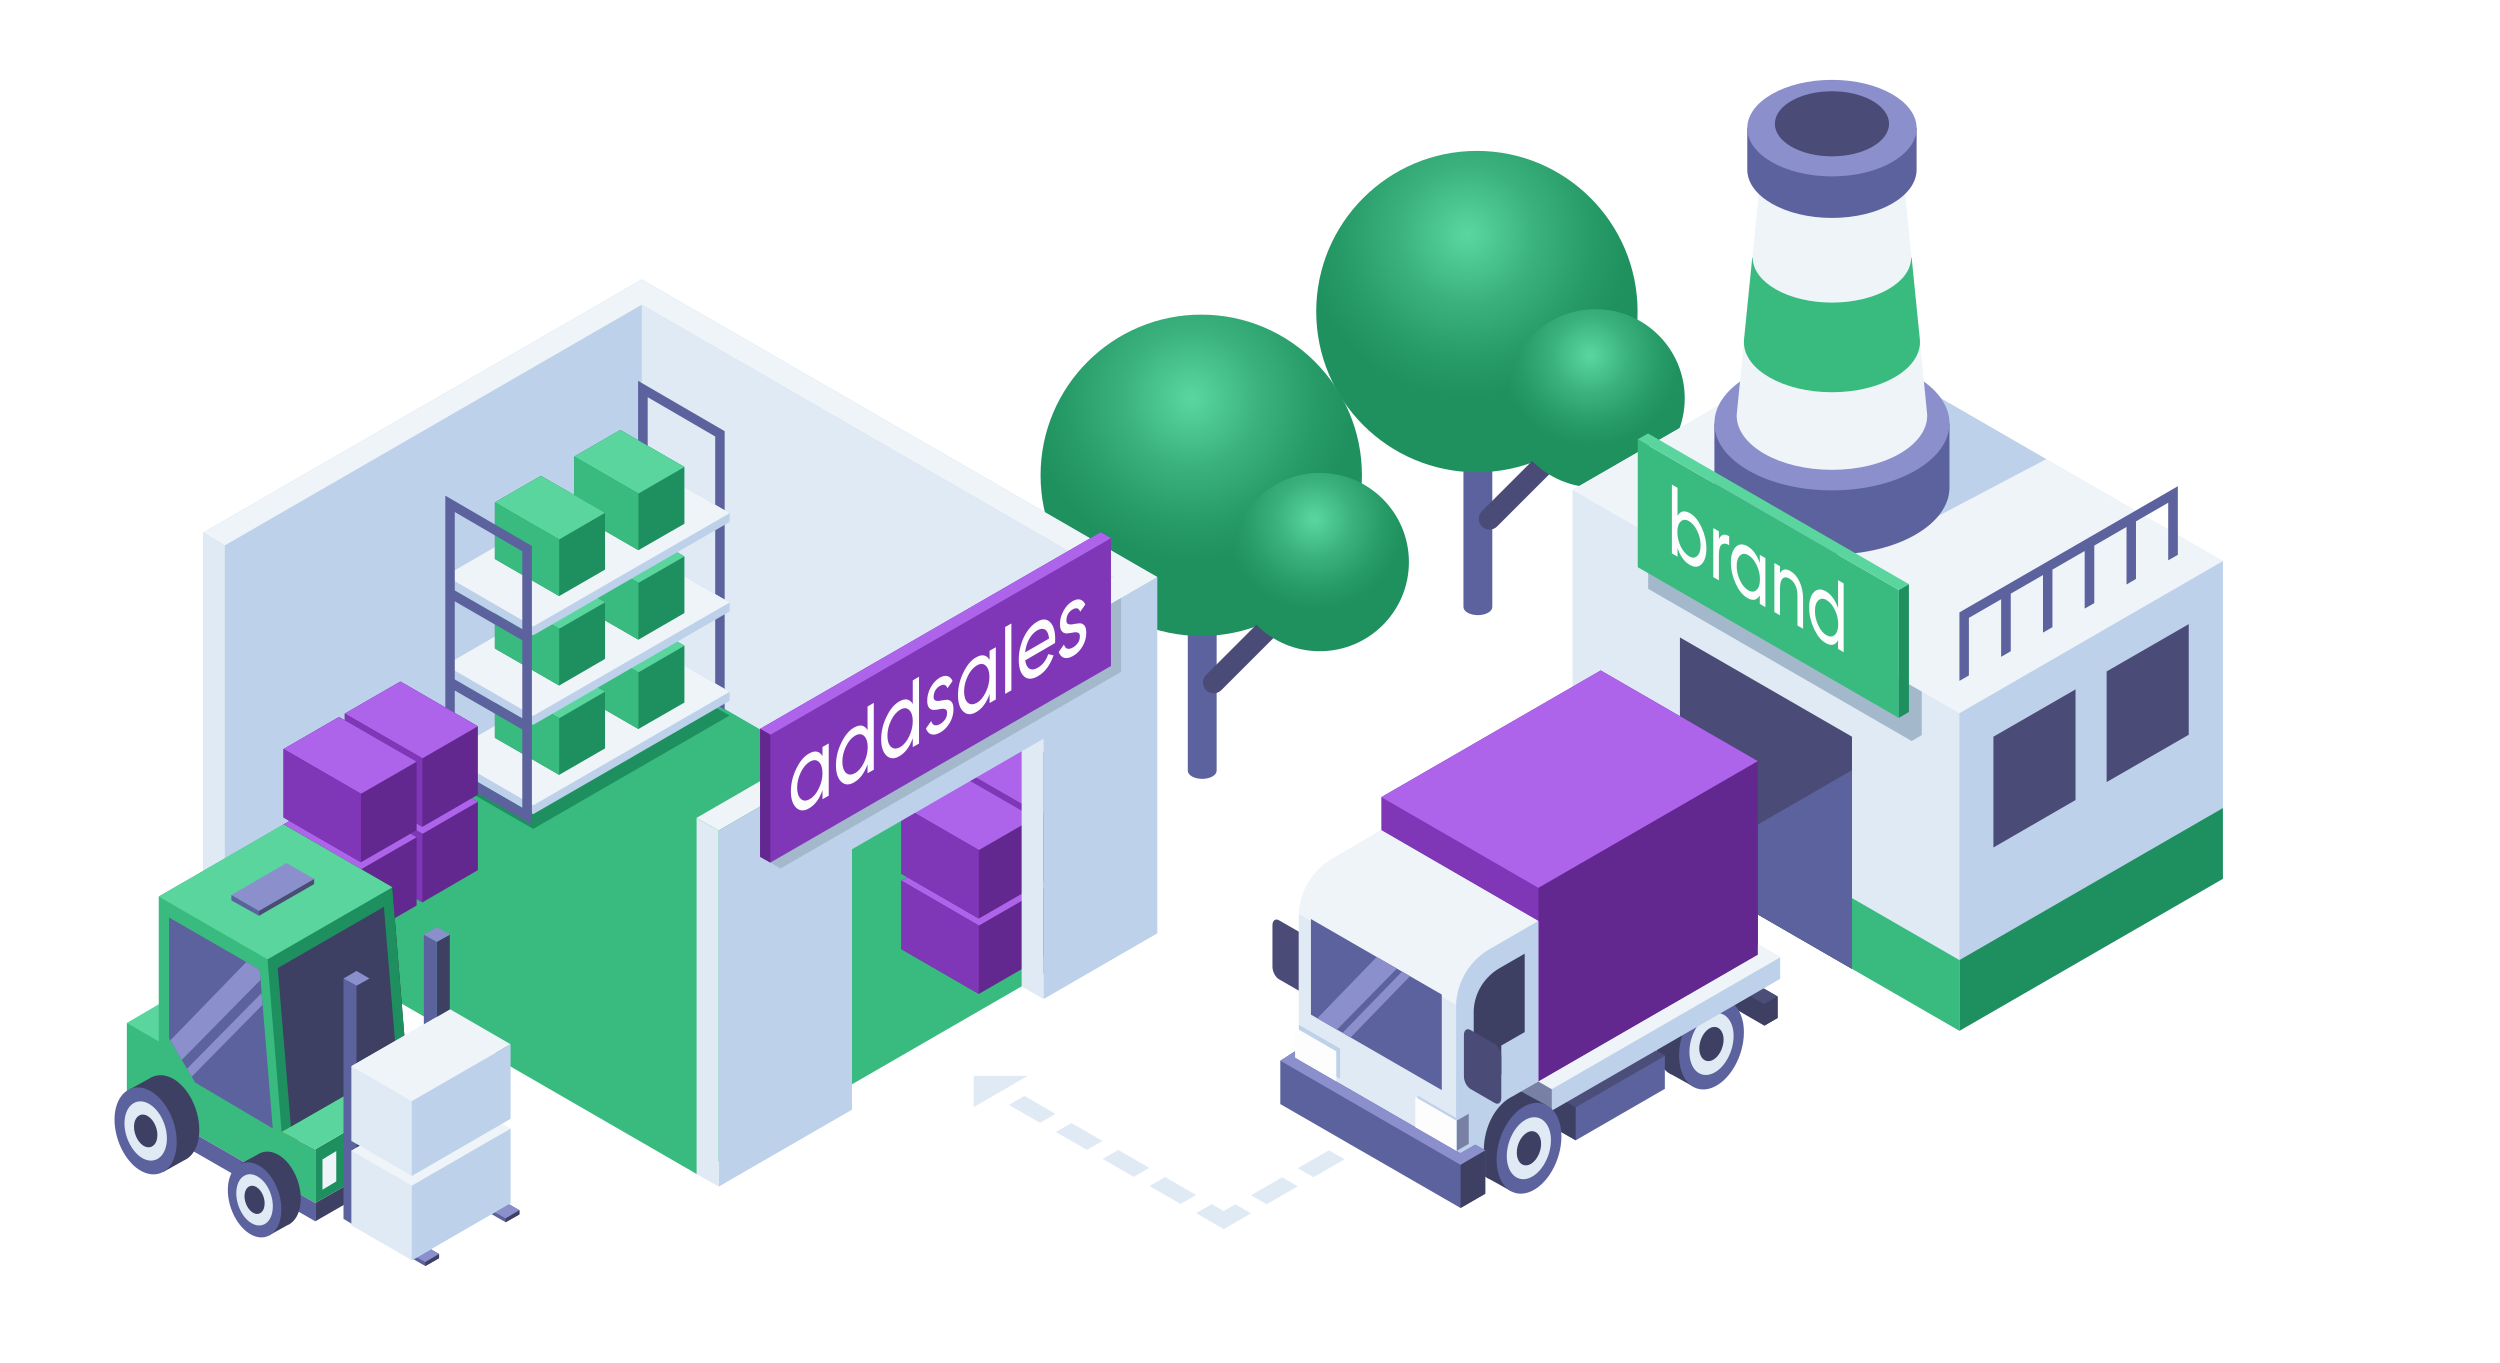 <svg version="1.1" id="_x31_" xmlns="http://www.w3.org/2000/svg" x="0" y="0" viewBox="0 0 1559 850" xml:space="preserve"><style>.st0{fill:#5c629d}.st0,.st2,.st6,.st7{fill-rule:evenodd;clip-rule:evenodd}.st2{fill:#4b4b78}.st6{fill:#39bb80}.st7{fill:#bdd1ea}.st10,.st11,.st12,.st13,.st14,.st8,.st9{fill-rule:evenodd;clip-rule:evenodd}.st8{fill:#e0eaf4}.st9{fill:#8b90cc}.st10{fill:#ad63ea}.st11{fill:#7f37b8}.st12{fill:#622890}.st13{fill:#1e905f}.st14{fill:#eff4f9}.st15{fill:#5ad59d}.st15,.st16,.st20,.st22,.st23,.st24{fill-rule:evenodd;clip-rule:evenodd}.st16{fill:#a4b8cc}.st20{fill:#3d3f63}.st22{fill:#4b4e78}.st23{fill:#7980a5}.st24{fill:#fdfdfd}</style><switch><g><path class="st0" d="M921.6 243.5c5 0 9 4 9 9v126c0 2.8-4 5.1-9 5.1s-9-2.3-9-5.1v-126c0-5 4.1-9 9-9z"/><radialGradient id="SVGID_1_" cx="915.022" cy="146.193" r="101.491" gradientUnits="userSpaceOnUse"><stop offset="0" stop-color="#5ad7a0"/><stop offset=".422" stop-color="#3bb27e"/><stop offset=".78" stop-color="#269a67"/><stop offset="1" stop-color="#1e915f"/></radialGradient><circle cx="921" cy="194.3" r="100.2" fill-rule="evenodd" clip-rule="evenodd" fill="url(#SVGID_1_)"/><path class="st2" d="M1000.3 252.1c2.6 2.6 2.6 6.9 0 9.5l-66.7 66.7c-2.6 2.6-6.9 2.6-9.5 0-2.6-2.6-2.6-6.9 0-9.5l66.7-66.7c2.6-2.6 6.9-2.6 9.5 0z"/><radialGradient id="SVGID_2_" cx="991.649" cy="221.693" r="56.362" gradientUnits="userSpaceOnUse"><stop offset="0" stop-color="#5ad7a0"/><stop offset=".422" stop-color="#3bb27e"/><stop offset=".78" stop-color="#269a67"/><stop offset="1" stop-color="#1e915f"/></radialGradient><circle cx="995" cy="248.4" r="55.6" fill-rule="evenodd" clip-rule="evenodd" fill="url(#SVGID_2_)"/><path class="st0" d="M749.7 345.6c5 0 9 4 9 9v126c0 2.8-4 5.1-9 5.1s-9-2.3-9-5.1v-126c0-4.9 4-9 9-9z"/><radialGradient id="SVGID_3_" cx="743.048" cy="248.332" r="101.491" gradientUnits="userSpaceOnUse"><stop offset="0" stop-color="#5ad7a0"/><stop offset=".422" stop-color="#3bb27e"/><stop offset=".78" stop-color="#269a67"/><stop offset="1" stop-color="#1e915f"/></radialGradient><circle cx="749.1" cy="296.4" r="100.2" fill-rule="evenodd" clip-rule="evenodd" fill="url(#SVGID_3_)"/><path class="st2" d="M828.3 354.2c2.6 2.6 2.6 6.9 0 9.5l-66.7 66.7c-2.6 2.6-6.9 2.6-9.5 0-2.6-2.6-2.6-6.9 0-9.5l66.7-66.7c2.6-2.6 6.9-2.6 9.5 0z"/><radialGradient id="SVGID_4_" cx="819.675" cy="323.832" r="56.362" gradientUnits="userSpaceOnUse"><stop offset="0" stop-color="#5ad7a0"/><stop offset=".422" stop-color="#3bb27e"/><stop offset=".78" stop-color="#269a67"/><stop offset="1" stop-color="#1e915f"/></radialGradient><circle cx="823" cy="350.5" r="55.6" fill-rule="evenodd" clip-rule="evenodd" fill="url(#SVGID_4_)"/><path class="st6" d="M400.2 412.1L694.4 582l-260 150.1-294.2-169.9z"/><path class="st7" d="M126.6 332.2v222.1l13.6 7.9 260-150.1 189.2 109.3 132.3-161.5-321.5-185.6z"/><path class="st8" d="M694.4 359.9V582L400.2 412.1V190z"/><path class="st2" d="M683.4 577.7l-34.7 20.1-48.4-28v-42.7l34.7-20 48.4 28z"/><path class="st9" d="M635 507.1l-34.7 20 48.4 28 34.7-20z"/><path class="st0" d="M600.3 569.8l48.4 28v-42.7l-48.4-28z"/><path class="st2" d="M683.4 530.7l-34.7 20-48.4-27.9v-42.7l34.7-20 48.4 27.9z"/><path class="st10" d="M635 460.1l-34.7 20 48.4 27.9 34.7-20z"/><path class="st11" d="M600.3 522.8l48.4 27.9V508l-48.4-27.9z"/><path class="st12" d="M645.1 599.8l-34.7 20-48.3-27.9v-42.7l34.6-20 48.4 28z"/><path class="st10" d="M596.7 529.2l-34.6 20 48.3 28 34.7-20z"/><path class="st11" d="M562.1 591.9l48.3 27.9v-42.6l-48.3-28z"/><path class="st12" d="M645.1 552.8l-34.7 20-48.3-27.9v-42.7l34.6-20 48.4 27.9z"/><path class="st10" d="M596.7 482.2l-34.6 20 48.3 27.9 34.7-20z"/><path class="st11" d="M562.1 544.9l48.3 27.9v-42.7l-48.3-27.9z"/><path class="st0" d="M397.9 411.3V237.5l52.5 30.5 1.5.9v173.7l-4.5-2.6-49.5-28.7zm6-163.6v48.9c14 8.1 28.1 16.2 42.1 24.3v-48.7l-42.1-24.5zm0 55.7v48.7l42.1 24.3v-48.7l-42.1-24.3zm0 55.6v48.8l42.1 24.4v-48.9c-14.1-8.1-28.1-16.2-42.1-24.3z"/><path class="st13" d="M400.2 414.6l54.8 31.6-122.5 70.7-54.8-31.6z"/><path class="st7" d="M400.2 399.8l54.8 31.6v5.6l-122.5 70.7-54.8-31.6v-5.6z"/><path class="st14" d="M400.2 399.8l54.8 31.6-122.5 70.8-54.8-31.7z"/><path class="st13" d="M426.8 438.1l-28.7 16.5-40-23.1v-35.3l28.7-16.6 40 23.1z"/><path class="st15" d="M386.8 379.6l-28.7 16.6 40 23.1 28.7-16.6z"/><path class="st6" d="M358.1 431.5l40 23.1v-35.3l-40-23.1z"/><path class="st13" d="M377.3 466.7l-28.6 16.5-40.1-23.1v-35.3l28.7-16.6 40 23.1z"/><path class="st15" d="M337.3 408.2l-28.7 16.6 40.1 23.1 28.6-16.6z"/><path class="st6" d="M308.6 460.1l40.1 23.1v-35.3l-40.1-23.1z"/><path class="st7" d="M400.2 344.1l54.8 31.6v5.6L332.5 452l-54.8-31.7v-5.5z"/><path class="st14" d="M400.2 344.1l54.8 31.6-122.5 70.7-54.8-31.6z"/><path class="st13" d="M426.8 382.3l-28.7 16.6-40-23.1v-35.4l28.7-16.5 40 23.1z"/><path class="st15" d="M386.8 323.9l-28.7 16.5 40 23.1 28.7-16.5z"/><path class="st6" d="M358.1 375.8l40 23.1v-35.4l-40-23.1z"/><path class="st13" d="M377.3 410.9l-28.6 16.6-40.1-23.1V369l28.7-16.5 40 23.1z"/><path class="st15" d="M337.3 352.5L308.6 369l40.1 23.1 28.6-16.5z"/><path class="st6" d="M308.6 404.4l40.1 23.1v-35.4L308.6 369z"/><path class="st7" d="M400.2 288.3L455 320v5.5l-122.5 70.7-54.8-31.6V359z"/><path class="st14" d="M400.2 288.3L455 320l-122.5 70.7-54.8-31.7z"/><path class="st13" d="M426.8 326.6l-28.7 16.5-40-23.1v-35.3l28.7-16.6 40 23.1z"/><path class="st15" d="M386.8 268.1l-28.7 16.6 40 23.1 28.7-16.6z"/><path class="st6" d="M358.1 320l40 23.1v-35.3l-40-23.1z"/><path class="st13" d="M377.3 355.2l-28.6 16.5-40.1-23.1v-35.3l28.7-16.6 40 23.1z"/><path class="st15" d="M337.3 296.7l-28.7 16.6 40.1 23.1 28.6-16.6z"/><path class="st6" d="M308.6 348.6l40.1 23.1v-35.3l-40.1-23.1z"/><path class="st0" d="M277.7 482.9V309.1l52.5 30.5 1.5.9v173.7l-4.5-2.6-49.5-28.7zm5.9-163.6v48.9c14 8.1 28.1 16.2 42.1 24.3v-48.7l-42.1-24.5zm0 55.7v48.7l42.1 24.3v-48.7L283.6 375zm0 55.6v48.8l42.1 24.4v-48.9c-14-8.1-28-16.2-42.1-24.3z"/><path class="st14" d="M721.7 359.9l-273.6 158-13.7-7.9L708 352 400.2 174.3l-13.7 7.9-259.9 150 13.6 7.9 260-150.1 294.2 169.9L708 352z"/><path class="st8" d="M126.6 332.2v222.1l13.6 7.9V340.1zm510.5 120.5v162.4l13.7 7.9V460.6z"/><path class="st7" d="M650.8 623l70.9-41V359.9c-91.2 52.7-182.4 105.3-273.6 158V740l83.2-48V529.6l119.5-69V623z"/><path class="st16" d="M699.1 372.9L480.4 499.2v38.7l6.3 3.7L699.1 419z"/><path class="st8" d="M434.4 510v222.1l13.7 7.9V517.9z"/><path class="st12" d="M298 542.6l-34.6 20.1-48.4-28V492l34.7-20 48.3 28z"/><path class="st10" d="M249.7 472L215 492l48.4 28 34.6-20z"/><path class="st11" d="M215 534.7l48.4 28V520L215 492z"/><path class="st12" d="M298 495.6l-34.6 20-48.4-27.9V445l34.7-20 48.3 27.9z"/><path class="st10" d="M249.7 425L215 445l48.4 27.9 34.6-20z"/><path class="st11" d="M215 487.7l48.4 27.9v-42.7L215 445z"/><path class="st12" d="M259.8 564.7l-34.7 20-48.3-27.9v-42.7l34.6-20 48.4 28z"/><path class="st10" d="M211.4 494.1l-34.6 20 48.3 28 34.7-20z"/><path class="st0" d="M176.8 556.8l48.3 27.9v-42.6l-48.3-28z"/><path class="st12" d="M259.8 517.7l-34.7 20-48.3-27.9v-42.7l34.6-20 48.4 27.9z"/><path class="st10" d="M211.4 447.1l-34.6 20 48.3 27.9 34.7-20z"/><path class="st11" d="M176.8 509.8l48.3 27.9V495l-48.3-27.9z"/><path fill-rule="evenodd" clip-rule="evenodd" fill="#868600" d="M196.6 637.9l58 34-78.1 44.8-58-34.2z"/><path class="st13" d="M196.6 716.7l87.8-51.3v34.9l-87.8 49.9z"/><path class="st15" d="M101.3 661.7l23.7-26.9-19.6-12.3-26.3 15.4z"/><path fill-rule="evenodd" clip-rule="evenodd" fill="#333" d="M176.8 604.5v-90.4l67.8 39.2 9.7 118.5-58-34.2z"/><path fill-rule="evenodd" clip-rule="evenodd" fill="#969a00" d="M176.7 604.5l19.9 33.4-78.1 44.6L99 649.4z"/><path class="st15" d="M265.1 654.4l19.3 11-87.8 51.3-21-10.9z"/><path class="st6" d="M99 649.4v-90.3l77.8-45 67.8 39.2-69 152.5 21 10.9v33.5L79.1 682.7v-44.8z"/><path class="st0" d="M105.4 647.5v-75.4l56.6 32.7 8.1 98.9-48.4-28.6z"/><path class="st9" d="M163.1 619.3l.6 7.3-44.2 44.9-2.9-5zm-9.5-19.4l8.4 4.9.5 6.2-49.2 50-7.1-12.2z"/><path class="st13" d="M166.8 598.2l77.8-44.9 8.8 107.8-77.8 44.7z"/><path class="st20" d="M173.2 603.7l66.2-38.2 8.2 99-66.2 38z"/><path class="st15" d="M176.8 514.1l67.8 39.2-77.8 44.9L99 559.1z"/><path class="st14" d="M273.5 700.4v-18.9l8.7-5.2v18.9z"/><path class="st0" d="M79.1 682.7v11.4l117.5 67.5v-11.4z"/><path class="st20" d="M196.6 761.6l87.8-50.5v-10.8l-87.8 49.9z"/><path class="st20" d="M230.4 610.2v150.6l-8.1 4.1V614.7z"/><path class="st0" d="M214.2 610.2v149.9l8.1 4.8V614.7z"/><path class="st9" d="M230.4 610.2l-8.1-4.7-8.1 4.7 8.1 4.5z"/><path class="st20" d="M280.5 582.8v150.6l-8.1 4.1V587.3z"/><path class="st0" d="M264.3 582.8v150.6l8.1 4.1V587.3z"/><path class="st9" d="M280.5 582.8l-8.1-4.6-8.1 4.6 8.1 4.5z"/><path class="st0" d="M222.3 735.4l-3-1.8v29.5l3 1.7 42.9 24.7 8.6-4.9V782L231 757.4z"/><path class="st14" d="M201.1 741.9V723l8.6-5.2v18.9z"/><path fill-rule="evenodd" clip-rule="evenodd" fill="#3d3d3d" d="M282.5 665.7l-2-1.4-1.9 1.1 1.5 1.6z"/><path class="st9" d="M195.9 548.1L161.5 568l-17.2-9.9 34.3-19.9z"/><path class="st2" d="M195.9 548.1v3.2l-34.4 19.8V568z"/><path class="st0" d="M161.5 571.1l-17.2-9.6v-3.4l17.2 9.9z"/><path class="st20" d="M85.8 686.3l-5.3-6.8 12.6-6.9 1.5-.9h.1c4.1-2 9.1-1.6 14.1 1.5 10.4 6.6 17.2 22.9 15.1 36.4-.9 5.9-3.4 10.2-6.8 12.7-.9.6-1.8 1.1-2.7 1.5l-12.7 7.1-4.4-11.9c-8.1-7.6-13.1-21.2-11.5-32.7z"/><path class="st0" d="M109.8 717.3c2.2-13.4-4.6-29.8-15.1-36.4-10.4-6.6-20.7-1.1-22.9 12.2-2.1 13.3 4.6 29.7 15 36.4 10.6 6.7 20.9 1.2 23-12.2z"/><path class="st8" d="M103.8 713.5c1.5-9.2-3.2-20.3-10.3-24.8-7.1-4.5-14.1-.7-15.6 8.3-1.5 9.1 3.2 20.2 10.2 24.8 7.2 4.6 14.2.8 15.7-8.3z"/><path class="st20" d="M98 709.8c.8-5.1-1.7-11.2-5.7-13.7-3.9-2.5-7.8-.4-8.6 4.6-.8 5 1.7 11.1 5.6 13.7 4 2.5 7.9.4 8.7-4.6zm56.3 22l-4.6-5.9 10.9-5.9c.4-.3.8-.5 1.3-.8h.1c3.5-1.7 7.8-1.4 12.2 1.3 9 5.7 14.9 19.8 13 31.4-.8 5.1-2.9 8.8-5.9 11-.7.5-1.5 1-2.4 1.3l-11 6.1-3.6-10.3c-7-6.5-11.3-18.2-10-28.2z"/><path class="st0" d="M175.1 758.6c1.9-11.6-4-25.8-13-31.4-9-5.7-17.9-.9-19.7 10.6-1.8 11.5 4 25.6 13 31.4 9 5.8 17.9 1 19.7-10.6z"/><path class="st8" d="M169.9 755.3c1.3-7.9-2.7-17.6-8.9-21.4-6.1-3.9-12.2-.6-13.4 7.2-1.3 7.8 2.7 17.5 8.8 21.4 6.2 4 12.3.7 13.5-7.2z"/><path class="st20" d="M164.9 752.1c.7-4.4-1.5-9.7-4.9-11.8-3.4-2.1-6.7-.3-7.4 4-.7 4.3 1.5 9.6 4.9 11.8 3.4 2.2 6.7.4 7.4-4z"/><path class="st9" d="M222.3 762.5l8.7-5.1 42.8 24.6-8.6 5.1z"/><path class="st20" d="M222.3 762.5v-27.1l8.7-5.2v27.2z"/><path class="st8" d="M867.7 706.1l-19.4 11.2-9.8-5.6 19.4-11.2 9.8 5.6zm-29.2 16.8l-9.8-5.6-19.4 11.2 9.8 5.6 19.4-11.2zm-29.2 16.9L789.9 751l-9.8-5.6 19.4-11.2 9.8 5.6zm-29.2 16.8l-9.8-5.6-7.2 4.2-7.5-4.3-9.7 5.6 14.8 8.6 2.4 1.4 2.4-1.4 14.6-8.5zm-43.9-5.8l-19.4-11.2 9.7-5.6 19.4 11.2-9.7 5.6zM707 733.9l-19.4-11.2 9.7-5.6 19.4 11.2-9.7 5.6zm-29.2-16.8l-19.4-11.2 9.7-5.6 19.4 11.2-9.7 5.6zm-29.2-16.9L629.1 689l9.7-5.6 19.4 11.2-9.6 5.6zm-41.4-9.8l33.7-19.5h-33.7v19.5z"/><path class="st20" d="M265.2 789.5v-2.4l8.6-5.1v2.6z"/><path class="st0" d="M272.4 708.1l-3-1.8v29.5l3 1.7 42.9 24.7 8.6-4.9v-2.6l-42.8-24.6z"/><path class="st9" d="M272.4 735.2l8.7-5.1 42.8 24.6-8.6 5.1z"/><path class="st20" d="M272.4 735.2v-27.1l8.7-5.2v27.2zm42.9 27v-2.4l8.6-5.1v2.6z"/><path class="st8" d="M219.1 764.1l37.7 21.8 52.7-30.5v-46.5l-37.7-21.8-52.7 30.5z"/><path class="st14" d="M280.7 682l37.7 21.8-61.6 35.6-37.7-21.8z"/><path class="st7" d="M318.4 750.3l-61.6 35.6v-46.5l61.6-35.6z"/><path class="st8" d="M219.1 711.5l37.7 21.8 52.7-30.5v-46.5l-37.7-21.8-52.7 30.4z"/><path class="st14" d="M280.7 629.4l37.7 21.8-61.6 35.5-37.7-21.8z"/><path class="st7" d="M318.4 697.7l-61.6 35.6v-46.6l61.6-35.5z"/><path class="st8" d="M980.6 503.6l241.3 139.2 164.3-94.8V349.9l-241.3-139.2-164.3 94.8z"/><path class="st14" d="M1145 210.7l241.2 139.2-164.3 94.9-241.3-139.3z"/><path class="st7" d="M1193.7 238.8l82.3 47.5-108 56.9zM1386.2 548l-164.3 94.8v-198l164.3-94.9z"/><path class="st13" d="M1386.2 548l-164.3 94.8v-44.1l164.3-94.8z"/><path class="st0" d="M1142.4 262.2c-7.6 0-14.9.7-21.8 1.9h-51.5V304c0 23.1 32.8 41.8 73.3 41.8s73.3-18.7 73.3-41.8v-40h-51.5c-6.8-1.2-14.1-1.8-21.8-1.8z"/><ellipse class="st9" cx="1142.4" cy="264" rx="73.3" ry="41.8"/><path class="st14" d="M1083.2 256.7c0 .3-.1.6-.1.9v.1c0 .5-.1.9-.1 1.4 0 18.7 26.6 33.9 59.4 33.9s59.4-15.2 59.4-33.9c0-.5 0-.9-.1-1.4v-.1c0-.3-.1-.7-.1-1L1186 99.8h-87.2l-15.6 156.9z"/><path class="st6" d="M1197.1 210.5l-5-49.8h-.3c-.1 15.5-22.2 28-49.4 28s-49.3-12.5-49.4-28h-.3l-5 49.8c-.1.9-.2 1.9-.2 2.8 0 17.3 24.6 31.3 54.9 31.3 30.3 0 54.9-14 54.9-31.3 0-.9-.1-1.9-.2-2.8z"/><path class="st0" d="M1142.4 75.7c-9.7 0-18.9 1.5-26.7 4.1h-26.1v26c0 16.6 23.6 30.1 52.8 30.1s52.8-13.5 52.8-30.1v-26h-26.1c-7.8-2.6-16.9-4.1-26.7-4.1z"/><ellipse class="st9" cx="1142.4" cy="79.9" rx="52.8" ry="30.1"/><ellipse class="st2" cx="1142.4" cy="77.2" rx="35.6" ry="20.3"/><path class="st2" d="M1294.3 498.9l-51.2 29.6v-69.1l51.2-29.5zm70.6-40.7l-51.2 29.5v-69l51.2-29.5z"/><path class="st0" d="M1221.9 424.6v-42.7l1.5-.9 130.2-75.2 4.5-2.6V346l-6 3.4v-35.9l-20.1 11.6V361l-5.9 3.5v-35.9l-20.1 11.6v35.9l-6 3.4v-35.9l-20.1 11.6v35.9l-5.9 3.4v-35.9l-20.1 11.6v35.9l-6 3.5v-35.9l-20.1 11.6v35.9z"/><path class="st6" d="M980.6 503.6l241.3 139.2v-44.1L980.6 459.5z"/><path class="st2" d="M1047.6 542.2l107.3 62V459.4l-107.3-61.9z"/><path class="st0" d="M1047.6 542.2l107.3 62V480.3l-107.3 61.9z"/><path class="st20" d="M1061.3 617.1l38.9 22.5 8.3-4.8v-13.4l-35.2-20.3-12 2.6z"/><path class="st22" d="M1052.6 598.7l47.6 27.5 8.3-4.8-47.6-27.4z"/><path class="st20" d="M1108.5 634.8l-8.3 4.8v-13.4l8.3-4.8zm-35.9-3.5l5.5-7.1-13.1-7.2-1.5-.9-.1-.1c-4.2-2.1-9.5-1.7-14.7 1.6-10.9 6.8-18 23.9-15.7 38 1 6.1 3.6 10.6 7.1 13.2.9.7 1.9 1.2 2.9 1.6l13.3 7.4 4.4-12.5c8.3-7.8 13.5-22 11.9-34z"/><path class="st0" d="M1047.5 663.6c-2.3-14 4.8-31.1 15.7-38 10.9-6.8 21.6-1.1 23.9 12.8 2.2 13.9-4.8 31-15.7 38-10.9 7-21.7 1.3-23.9-12.8z"/><path class="st8" d="M1053.8 659.6c-1.5-9.6 3.3-21.2 10.7-25.9 7.4-4.7 14.7-.8 16.3 8.7 1.5 9.5-3.3 21.1-10.7 25.9-7.5 4.8-14.8.9-16.3-8.7z"/><path class="st20" d="M1059.8 655.8c-.8-5.3 1.8-11.7 5.9-14.3 4.1-2.6 8.1-.4 9 4.8.8 5.2-1.8 11.6-5.9 14.3-4.1 2.6-8.1.5-9-4.8z"/><path class="st2" d="M797.6 573.9l16.7 9.6c2.3 1.3 4.1 4.8 4.1 7.9v25.8c0 3-1.8 4.4-4.1 3.1l-16.7-9.6c-2.3-1.3-4.1-4.8-4.1-7.9V577c0-3 1.9-4.4 4.1-3.1z"/><path class="st0" d="M1038.2 679l-55.6 32.1-12.8-7.3v-20.7l54.3-31.3 4.2.9 9.9 5.7z"/><path class="st22" d="M1038.2 658.4l-55.6 32.1-12.8-7.4 55.6-32.1z"/><path class="st20" d="M960.7 698.5l21.9 12.6v-20.6l-21.9-12.6z"/><path class="st7" d="M1110.1 610.4l-142.4 82.2-8.3-4.8v-13.4l136.8-79V589l13.9 8z"/><path class="st23" d="M945.2 679.6l22.5 13v-13.4l-8.3-4.8z"/><path class="st11" d="M861.4 617.8l98 56.6 136.8-79V474.7l-98-56.6-136.8 79z"/><path class="st20" d="M958.8 696.3l5.5-7.1-13.1-7.1-1.5-.9-.1-.1c-4.2-2.1-9.5-1.7-14.7 1.6-10.9 6.8-18 23.9-15.7 38 1 6.1 3.6 10.6 7.1 13.2.9.7 1.9 1.2 2.9 1.6l13.3 7.4 4.4-12.5c8.3-7.9 13.5-22.1 11.9-34.1z"/><path class="st0" d="M933.7 728.6c-2.3-14 4.8-31.1 15.7-38 10.9-6.8 21.6-1.1 23.9 12.8 2.2 13.9-4.8 31-15.7 38-11 7-21.7 1.3-23.9-12.8z"/><path class="st8" d="M939.9 724.6c-1.5-9.6 3.3-21.2 10.7-25.9 7.4-4.7 14.7-.8 16.3 8.7 1.5 9.5-3.3 21.1-10.7 25.9-7.4 4.8-14.7.9-16.3-8.7z"/><path class="st20" d="M946 720.8c-.8-5.3 1.8-11.7 5.9-14.3 4.1-2.6 8.1-.4 9 4.8.8 5.2-1.8 11.6-5.9 14.3-4.1 2.6-8.1.5-9-4.8z"/><path class="st10" d="M998.2 418.1l98 56.6-136.8 79-98-56.6z"/><path class="st12" d="M1096.2 595.4l-136.8 79V553.7l136.8-79z"/><path class="st7" d="M925.3 729.6v-12.2c0-15.1 7.7-28.9 18.1-33.8l16-9.2v-99.8l-98-56.9C813.6 545.3 908 687.5 908 739.6l17.3-10z"/><path class="st14" d="M1096.2 589l13.9 8-142.4 82.2-8.3-4.8 136.8-79zM908 626.6c.6-14.9 8.9-27.8 21-34.8l30.3-17.5-98-56.6-30.3 17.5c-12.9 7.4-21.1 22.1-21.1 34.9v101.5l98 56.6.1-101.6z"/><path class="st8" d="M810 570v101.7l98 56.5V626.6z"/><path class="st0" d="M817.5 632.7l81.6 47.1v-59.6l-81.6-47.1z"/><path class="st9" d="M821.5 635l12.2 7.1 37.4-38.1-12.6-7.2z"/><path class="st20" d="M950.8 643.6v-48.9l-15.8 9.1c-9.2 5.4-15.6 15.2-16 26.6v49.5l17.2-9.9v-18l14.6-8.4z"/><path class="st0" d="M798.4 688.5l112.4 64.8 15.4-8.9v-27l-6.2-3.6-9.3 5.4L810 661v-7l-11.6 7.5z"/><path class="st9" d="M798.5 661.5c37.4 21.6 74.9 43.3 112.3 64.9 5.2-3 10.3-6 15.5-9l-6.3-3.6-9.2 5.3L810 661v-6.9l-11.5 7.4z"/><path class="st7" d="M884 702l25.7 14.9v-18.8L884 683.2z"/><path class="st23" d="M915.9 713.3l-7.6 4.4v-18.8l7.6-4.4z"/><path class="st7" d="M810 657.9l25.7 14.8v-18.8L810 639.1z"/><path class="st20" d="M926.2 744.4l-15.4 8.9v-26.9l15.4-9z"/><path class="st2" d="M917 642.3l15.1 8.7c2.3 1.3 4.1 4.8 4.1 7.9v25.8c0 3-1.8 4.4-4.1 3.1l-15.1-8.7c-2.3-1.3-4.1-4.8-4.1-7.9v-25.8c0-3 1.9-4.4 4.1-3.1z"/><path class="st11" d="M692.8 415.3L480.4 537.9l-6.4-3.6v-79.8l212.4-122.6 6.4 3.7z"/><path class="st24" d="M512.9 465.8l3.9-2.2v32.6l-3.9 2.2v-5.6c-1.9 5.4-4.7 9.2-8.4 11.3-3.1 1.8-5.8 1.7-8-.4s-3.3-5.5-3.3-10.2c0-4.8 1.1-9.5 3.3-14 2.2-4.6 4.8-7.8 8-9.6 3.7-2.1 6.5-1.6 8.4 1.6v-5.7zm-7.9 32.5c2.3-1.3 4.1-3.5 5.6-6.6 1.5-3.1 2.3-6.3 2.3-9.6s-.8-5.6-2.3-7c-1.5-1.4-3.4-1.4-5.6-.1-2.2 1.3-4.1 3.5-5.6 6.6-1.5 3.1-2.3 6.3-2.3 9.6s.8 5.6 2.3 7c1.5 1.4 3.4 1.4 5.6.1zm39.9-60V480l-3.9 2.2v-5.6c-1.9 5.4-4.7 9.2-8.4 11.3-3.1 1.8-5.8 1.7-8-.4s-3.3-5.5-3.3-10.2c0-4.8 1.1-9.5 3.3-14 2.2-4.6 4.8-7.8 8-9.6 3.7-2.1 6.5-1.6 8.4 1.6v-14.7l3.9-2.3zm-11.7 43.8c2.3-1.3 4.1-3.5 5.6-6.6 1.5-3.1 2.3-6.3 2.3-9.6s-.8-5.6-2.3-7c-1.5-1.4-3.4-1.4-5.6-.1-2.2 1.3-4.1 3.5-5.6 6.6-1.5 3.1-2.3 6.3-2.3 9.6s.8 5.6 2.3 7c1.5 1.3 3.3 1.4 5.6.1zm39.9-60.1v41.7l-3.9 2.2v-5.6c-1.9 5.4-4.7 9.2-8.4 11.3-3.1 1.8-5.8 1.7-8-.4s-3.3-5.5-3.3-10.2c0-4.8 1.1-9.5 3.3-14 2.2-4.6 4.8-7.8 8-9.6 3.7-2.1 6.5-1.6 8.4 1.6v-14.7l3.9-2.3zm-11.8 43.9c2.3-1.3 4.1-3.5 5.6-6.6 1.5-3.1 2.3-6.3 2.3-9.6s-.8-5.6-2.3-7c-1.5-1.4-3.4-1.4-5.6-.1-2.2 1.3-4.1 3.5-5.6 6.6-1.5 3.1-2.3 6.3-2.3 9.6s.8 5.6 2.3 7c1.5 1.3 3.4 1.3 5.6.1zm20.9-31.3c0 1.3.4 2 1.3 2.3.9.3 1.9.3 3.1 0 1.2-.2 2.4-.4 3.6-.5 1.2-.1 2.3.3 3.1 1.2.9.9 1.3 2.5 1.3 4.7 0 3-.8 5.8-2.3 8.4-1.6 2.7-3.5 4.7-6 6.1-2.2 1.2-4 1.6-5.6 1.1-1.5-.5-2.6-1.7-3.3-3.6l3.3-4.7c.4 1.4 1 2.2 2 2.6 1 .3 2.1.1 3.5-.7 1.3-.7 2.3-1.7 3.2-2.9.8-1.2 1.2-2.6 1.2-4.1 0-1.3-.4-2-1.3-2.3-.9-.3-1.9-.3-3.1 0s-2.4.4-3.6.5c-1.2.1-2.3-.3-3.1-1.2-.9-.9-1.3-2.4-1.3-4.6 0-2.8.7-5.6 2.2-8.3 1.5-2.7 3.4-4.7 5.6-6 1.8-1 3.4-1.4 4.8-1 1.4.4 2.5 1.4 3.2 3.1l-3.2 4.5c-.8-2.3-2.4-2.8-4.8-1.4-1.1.6-2 1.6-2.8 2.8-.6 1.3-1 2.6-1 4zm34.9-28.8l3.9-2.2v32.6l-3.9 2.2v-5.6c-1.9 5.4-4.7 9.2-8.4 11.3-3.1 1.8-5.8 1.7-8-.4s-3.3-5.5-3.3-10.2c0-4.8 1.1-9.5 3.3-14 2.2-4.6 4.8-7.8 8-9.6 3.7-2.1 6.5-1.6 8.4 1.6v-5.7zm-8 32.5c2.3-1.3 4.1-3.5 5.6-6.6 1.5-3.1 2.3-6.3 2.3-9.6s-.8-5.6-2.3-7c-1.5-1.4-3.4-1.4-5.6-.1-2.2 1.3-4.1 3.5-5.6 6.6-1.5 3.1-2.3 6.3-2.3 9.6s.8 5.6 2.3 7c1.6 1.3 3.4 1.3 5.6.1zm17.7-5.6V391l3.9-2.2v41.7l-3.9 2.2zm12.5-20.9c.4 2.7 1.3 4.4 2.7 5.2 1.4.8 3.2.6 5.3-.7 2.9-1.7 5.1-4.5 6.4-8.4l3.3.8c-2.2 6.2-5.4 10.5-9.8 13-3.5 2-6.4 2.1-8.6.1-2.2-2-3.3-5.4-3.3-10.4 0-4.9 1.1-9.6 3.2-14.1 2.2-4.5 5-7.7 8.4-9.7 3.3-1.9 5.9-1.7 8 .4 2.1 2.2 3.1 5.6 3.1 10.4 0 .8 0 1.7-.1 2.6l-18.6 10.8zM647 393c-2.1 1.2-3.8 3-5.2 5.5-1.4 2.5-2.2 5.3-2.5 8.3l14.9-8.6c-.3-2.9-1.2-4.8-2.5-5.6-1.4-.7-2.9-.6-4.7.4zm18-6.1c0 1.3.4 2 1.3 2.3.9.3 1.9.3 3.1 0 1.2-.2 2.4-.4 3.6-.5 1.2-.1 2.3.3 3.1 1.2.9.9 1.3 2.5 1.3 4.7 0 3-.8 5.8-2.3 8.4-1.6 2.7-3.5 4.7-6 6.1-2.2 1.2-4 1.6-5.6 1.1-1.5-.5-2.6-1.7-3.3-3.6l3.3-4.7c.4 1.4 1 2.2 2 2.6 1 .3 2.1.1 3.5-.7 1.3-.7 2.3-1.7 3.2-2.9.8-1.2 1.2-2.6 1.2-4.1 0-1.3-.4-2-1.3-2.3-.9-.3-1.9-.3-3.1 0-1.2.2-2.4.4-3.6.5-1.2.1-2.3-.3-3.1-1.2-.9-.9-1.3-2.4-1.3-4.6 0-2.8.7-5.6 2.2-8.3 1.5-2.7 3.4-4.7 5.6-6 1.8-1 3.4-1.4 4.8-1 1.4.4 2.5 1.4 3.2 3.1l-3.2 4.5c-.8-2.3-2.4-2.8-4.8-1.4-1.1.6-2 1.6-2.8 2.8-.7 1.3-1 2.6-1 4z"/><path class="st10" d="M686.4 331.9L474 454.5l6.4 3.7 212.4-122.6z"/><path class="st12" d="M474 534.3v-79.8l6.4 3.7v79.7z"/><path class="st16" d="M1027.8 332.8l170.6 98.5v27.1l-6.3 3.7-164.3-94.9z"/><path class="st6" d="M1021.3 353.7l162.8 94v-79.8L1021.3 274z"/><path class="st24" d="M1053.8 320c2.9 1.6 5.3 4.6 7.3 8.9 2 4.3 3 8.7 3 13.2s-1 7.7-3 9.7c-2 2-4.4 2.1-7.3.5-3.4-1.9-5.9-5.4-7.7-10.5v5.3l-3.5-2v-42.9l3.5 2v17.5c1.8-3.1 4.3-3.6 7.7-1.7zm-.5 26.9c2 1.2 3.7 1.1 5.1-.2 1.4-1.3 2.1-3.5 2.1-6.6 0-3.1-.7-6.1-2.1-9-1.4-2.9-3.1-4.9-5.1-6.1-2.1-1.2-3.8-1.1-5.2.2-1.4 1.3-2.1 3.5-2.1 6.6s.7 6.1 2.1 9c1.4 2.8 3.2 4.9 5.2 6.1zm18.6-10.5c1.2-3.1 3.3-3.8 6.4-2v5.6c-1.7-1.1-3.2-1.3-4.5-.5-1.2.8-1.9 2.9-1.9 6.2v16.2l-3.5-2v-30.6l3.5 2v5.1zm25.5 9.6l3.5 2v30.6l-3.5-2v-5.3c-1.8 3-4.3 3.6-7.7 1.6-2.9-1.6-5.3-4.6-7.3-8.9-2-4.3-3-8.7-3-13.2s1-7.7 3-9.7c2-2 4.4-2.1 7.3-.5 3.4 1.9 5.9 5.4 7.7 10.5V346zm-7.2 22.1c2.1 1.2 3.8 1.1 5.2-.2 1.4-1.3 2.1-3.5 2.1-6.6 0-3.1-.7-6.1-2.1-9-1.4-2.9-3.1-4.9-5.2-6.1-2-1.2-3.7-1.1-5.1.2-1.4 1.3-2.1 3.5-2.1 6.6 0 3.1.7 6.1 2.1 9 1.3 2.9 3.1 4.9 5.1 6.1zm26.3-12c2.4 1.4 4.3 3.6 5.7 6.7 1.4 3.1 2.2 6.6 2.2 10.5v18.8l-3.5-2v-18.5c0-2.5-.4-4.7-1.3-6.6s-2.1-3.3-3.7-4.2c-1.8-1-3.2-1-4.3 0-1.1 1-1.6 3.3-1.6 6.7v16.2l-3.5-2v-30.6l3.5 2v4.4c1.3-2.6 3.5-3.1 6.5-1.4zm29.7 5.7l3.5 2v42.9l-3.5-2v-5.3c-1.8 3-4.3 3.6-7.7 1.6-2.9-1.6-5.3-4.6-7.3-8.9-2-4.3-3-8.7-3-13.2s1-7.7 3-9.7c2-2 4.4-2.1 7.3-.5 3.4 1.9 5.9 5.4 7.7 10.5v-17.4zm-7.2 34.3c2.1 1.2 3.8 1.1 5.2-.2 1.4-1.3 2.1-3.5 2.1-6.6 0-3.1-.7-6.1-2.1-9-1.4-2.9-3.1-4.9-5.2-6.1-2-1.2-3.7-1.1-5.1.2-1.4 1.3-2.1 3.5-2.1 6.6 0 3.1.7 6.1 2.1 9 1.3 2.9 3 5 5.1 6.1z"/><path class="st15" d="M1027.7 270.3l162.7 94-6.3 3.6-162.8-93.9z"/><path class="st13" d="M1190.4 444v-79.7l-6.3 3.6v79.8z"/><path class="st9" d="M837.2 644.1l5 2.9 37-38.2-4.9-2.9z"/><path class="st24" d="M807.6 659.5l25.7 14.8v-18.7l-25.7-14.9zm75 43.4l25.7 14.8v-18.8l-25.7-14.8z"/></g></switch></svg>